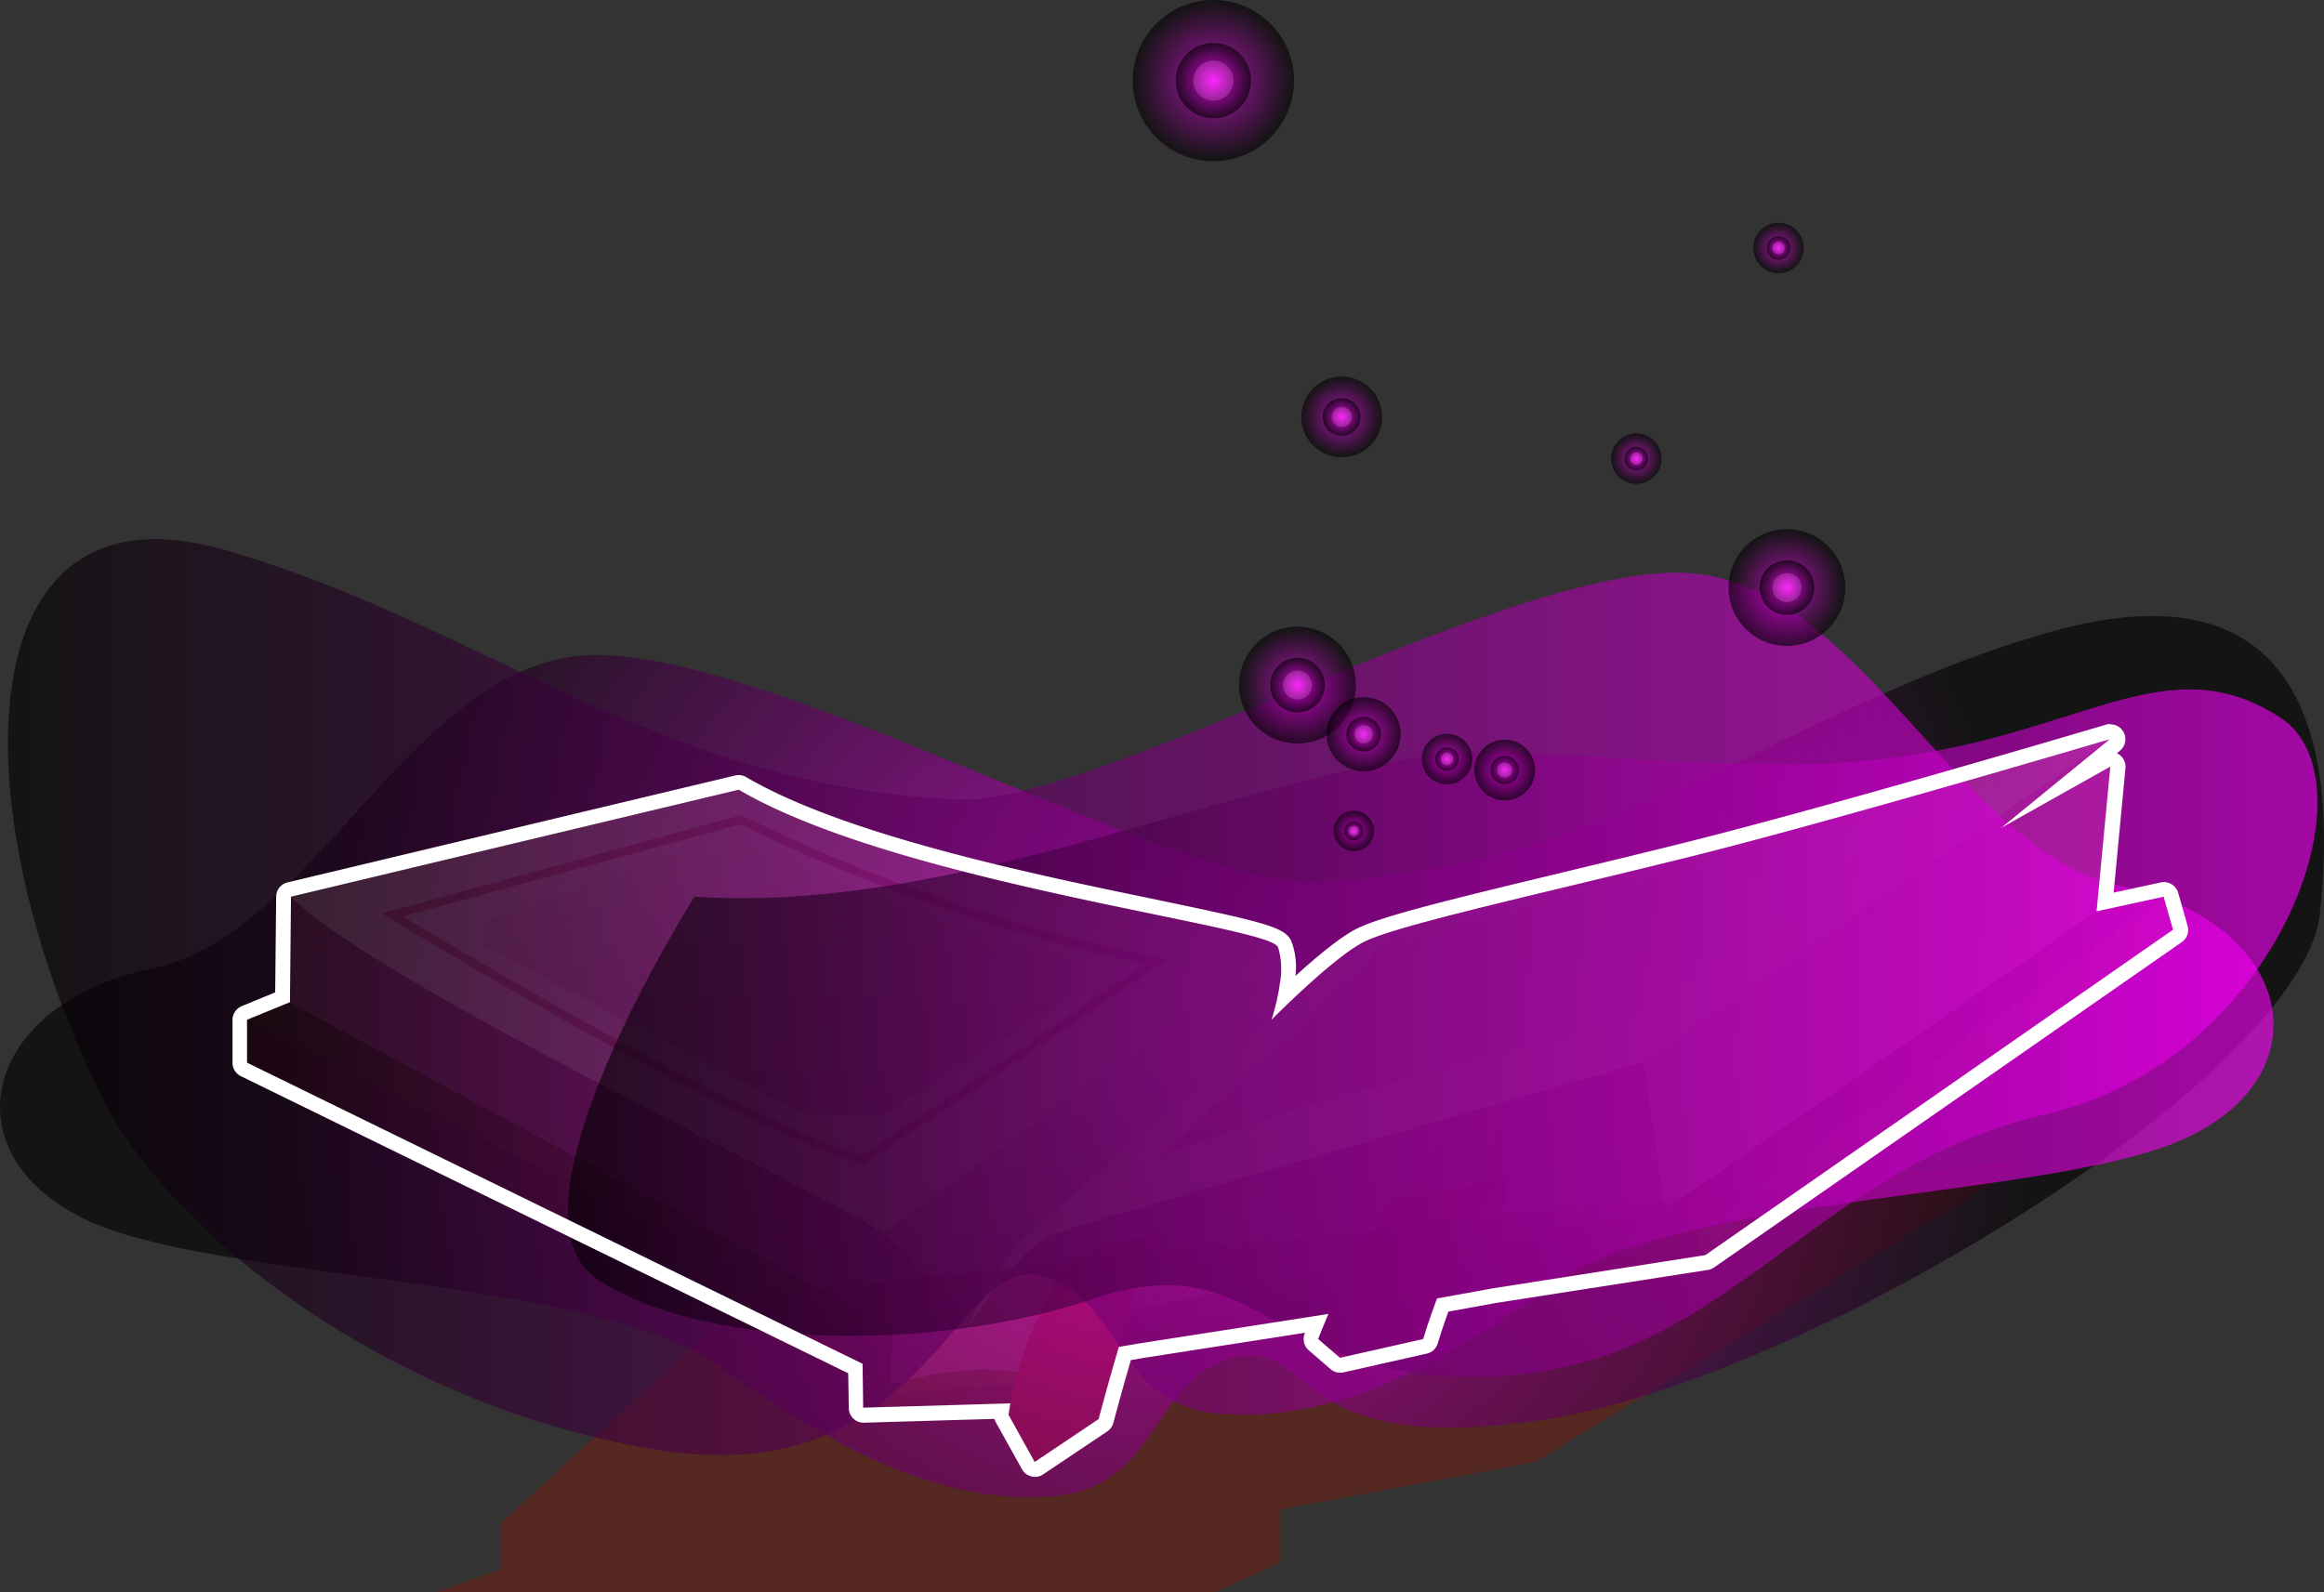 <svg xmlns="http://www.w3.org/2000/svg" xmlns:xlink="http://www.w3.org/1999/xlink" viewBox="0 0 379.03 259.77"><rect x="0" y="0" width="379.03" height="259.77" fill="#333333" stroke="none"/><defs><style>.cls-1{isolation:isolate;}.cls-10,.cls-12,.cls-13,.cls-14,.cls-15,.cls-16,.cls-17,.cls-18,.cls-19,.cls-2,.cls-20,.cls-21,.cls-22,.cls-26,.cls-27,.cls-28,.cls-29,.cls-3,.cls-30,.cls-31,.cls-32,.cls-34,.cls-35,.cls-36,.cls-39,.cls-4,.cls-41,.cls-43,.cls-5,.cls-6,.cls-7,.cls-8,.cls-9{fill-rule:evenodd;}.cls-2{fill:url(#Áåçûìÿííûé_ãðàäèåíò_65);}.cls-3{fill:#512e18;}.cls-4{fill:#866b18;}.cls-5{fill:url(#Áåçûìÿííûé_ãðàäèåíò_65-2);}.cls-6{fill:url(#Áåçûìÿííûé_ãðàäèåíò_65-3);}.cls-7{fill:url(#Áåçûìÿííûé_ãðàäèåíò_77);}.cls-8{fill:#eca4a5;}.cls-12,.cls-13,.cls-14,.cls-17,.cls-18,.cls-19,.cls-9{opacity:0.5;mix-blend-mode:multiply;}.cls-9{fill:url(#Áåçûìÿííûé_ãðàäèåíò_70);}.cls-10{fill:#ac5c77;}.cls-11{fill:#d67e77;}.cls-12{fill:url(#Áåçûìÿííûé_ãðàäèåíò_53);}.cls-13{fill:url(#Áåçûìÿííûé_ãðàäèåíò_86);}.cls-14{fill:url(#Áåçûìÿííûé_ãðàäèåíò_14);}.cls-15{fill:url(#Áåçûìÿííûé_ãðàäèåíò_98);}.cls-16{fill:url(#Áåçûìÿííûé_ãðàäèåíò_98-2);}.cls-17{fill:url(#Áåçûìÿííûé_ãðàäèåíò_14-2);}.cls-18{fill:url(#Áåçûìÿííûé_ãðàäèåíò_14-3);}.cls-19{fill:#791f13;}.cls-20,.cls-21,.cls-22,.cls-24,.cls-25,.cls-27,.cls-28,.cls-29,.cls-30,.cls-31,.cls-32,.cls-33,.cls-34,.cls-35,.cls-36,.cls-37,.cls-38,.cls-39,.cls-40,.cls-41,.cls-42,.cls-43,.cls-44{opacity:0.61;mix-blend-mode:screen;}.cls-20{fill:url(#Áåçûìÿííûé_ãðàäèåíò_398);}.cls-21{fill:url(#Áåçûìÿííûé_ãðàäèåíò_399);}.cls-22{fill:url(#Áåçûìÿííûé_ãðàäèåíò_400);}.cls-23,.cls-26{fill:#fff;}.cls-24{fill:url(#Áåçûìÿííûé_ãðàäèåíò_398-2);}.cls-25{fill:url(#Áåçûìÿííûé_ãðàäèåíò_398-3);}.cls-27{fill:url(#Áåçûìÿííûé_ãðàäèåíò_398-4);}.cls-28{fill:url(#Áåçûìÿííûé_ãðàäèåíò_398-5);}.cls-29{fill:url(#Áåçûìÿííûé_ãðàäèåíò_398-6);}.cls-30{fill:url(#Áåçûìÿííûé_ãðàäèåíò_398-7);}.cls-31{fill:url(#Áåçûìÿííûé_ãðàäèåíò_398-8);}.cls-32{fill:url(#Áåçûìÿííûé_ãðàäèåíò_398-9);}.cls-33{fill:url(#Áåçûìÿííûé_ãðàäèåíò_398-10);}.cls-34{fill:url(#Áåçûìÿííûé_ãðàäèåíò_398-11);}.cls-35{fill:url(#Áåçûìÿííûé_ãðàäèåíò_398-12);}.cls-36{fill:url(#Áåçûìÿííûé_ãðàäèåíò_398-13);}.cls-37{fill:url(#Áåçûìÿííûé_ãðàäèåíò_398-14);}.cls-38{fill:url(#Áåçûìÿííûé_ãðàäèåíò_398-15);}.cls-39{fill:url(#Áåçûìÿííûé_ãðàäèåíò_398-16);}.cls-40{fill:url(#Áåçûìÿííûé_ãðàäèåíò_398-17);}.cls-41{fill:url(#Áåçûìÿííûé_ãðàäèåíò_398-18);}.cls-42{fill:url(#Áåçûìÿííûé_ãðàäèåíò_398-19);}.cls-43{fill:url(#Áåçûìÿííûé_ãðàäèåíò_398-20);}.cls-44{fill:url(#Áåçûìÿííûé_ãðàäèåíò_398-21);}</style><radialGradient id="Áåçûìÿííûé_ãðàäèåíò_65" cx="197.35" cy="183.3" r="115.79" gradientUnits="userSpaceOnUse"><stop offset="0.02" stop-color="#754a13"/><stop offset="0.99" stop-color="#4f4013"/></radialGradient><radialGradient id="Áåçûìÿííûé_ãðàäèåíò_65-2" cx="261.4" cy="183.01" r="69.69" xlink:href="#Áåçûìÿííûé_ãðàäèåíò_65"/><radialGradient id="Áåçûìÿííûé_ãðàäèåíò_65-3" cx="117.57" cy="177.66" r="61.77" xlink:href="#Áåçûìÿííûé_ãðàäèåíò_65"/><linearGradient id="Áåçûìÿííûé_ãðàäèåíò_77" x1="829.75" y1="546.96" x2="1126.69" y2="546.96" gradientUnits="userSpaceOnUse"><stop offset="0" stop-color="#ffdbd3"/><stop offset="1" stop-color="#ffe2bd"/></linearGradient><linearGradient id="Áåçûìÿííûé_ãðàäèåíò_70" x1="958.98" y1="590.41" x2="958.98" y2="528.26" gradientUnits="userSpaceOnUse"><stop offset="0" stop-color="#7c0037"/><stop offset="1" stop-color="#fff"/></linearGradient><linearGradient id="Áåçûìÿííûé_ãðàäèåíò_53" x1="910.19" y1="555.64" x2="910.19" y2="510.77" gradientUnits="userSpaceOnUse"><stop offset="0" stop-color="#c25683"/><stop offset="1" stop-color="#ffdbc4"/></linearGradient><linearGradient id="Áåçûìÿííûé_ãðàäèåíò_86" x1="971.22" y1="534.55" x2="1094.63" y2="534.55" gradientUnits="userSpaceOnUse"><stop offset="0" stop-color="#c25683"/><stop offset="1" stop-color="#fff"/></linearGradient><radialGradient id="Áåçûìÿííûé_ãðàäèåíò_14" cx="220.75" cy="208.51" r="36.79" gradientUnits="userSpaceOnUse"><stop offset="0" stop-color="#b36d57"/><stop offset="1" stop-color="#7c0037"/></radialGradient><linearGradient id="Áåçûìÿííûé_ãðàäèåíò_98" x1="1012.89" y1="595.29" x2="1012.89" y2="565.84" gradientUnits="userSpaceOnUse"><stop offset="0.02" stop-color="#b81f13"/><stop offset="0.99" stop-color="#b31b36"/></linearGradient><linearGradient id="Áåçûìÿííûé_ãðàäèåíò_98-2" x1="959.37" y1="612.3" x2="959.37" y2="574.73" xlink:href="#Áåçûìÿííûé_ãðàäèåíò_98"/><radialGradient id="Áåçûìÿííûé_ãðàäèåíò_14-2" cx="1022.58" cy="575.72" r="8.07" xlink:href="#Áåçûìÿííûé_ãðàäèåíò_14"/><radialGradient id="Áåçûìÿííûé_ãðàäèåíò_14-3" cx="968.37" cy="584.12" r="7.06" xlink:href="#Áåçûìÿííûé_ãðàäèåíò_14"/><radialGradient id="Áåçûìÿííûé_ãðàäèåíò_398" cx="972.02" cy="546.16" r="143.32" gradientUnits="userSpaceOnUse"><stop offset="0" stop-color="#f0f"/><stop offset="0.5" stop-color="#780078"/><stop offset="0.85" stop-color="#202"/><stop offset="1"/></radialGradient><linearGradient id="Áåçûìÿííûé_ãðàäèåíò_399" x1="130.97" y1="536.48" x2="500.47" y2="536.48" gradientTransform="matrix(-1, 0, 0, 1, 1284.27, 0)" xlink:href="#Áåçûìÿííûé_ãðàäèåíò_398"/><linearGradient id="Áåçûìÿííûé_ãðàäèåíò_400" x1="875.17" y1="542.36" x2="1160.51" y2="542.36" gradientUnits="userSpaceOnUse"><stop offset="0"/><stop offset="0.15" stop-color="#202"/><stop offset="0.5" stop-color="#780078"/><stop offset="1" stop-color="#f0f"/></linearGradient><radialGradient id="Áåçûìÿííûé_ãðàäèåíò_398-2" cx="197.89" cy="13.15" r="13.15" xlink:href="#Áåçûìÿííûé_ãðàäèåíò_398"/><radialGradient id="Áåçûìÿííûé_ãðàäèåíò_398-3" cx="197.89" cy="13.15" r="6.14" xlink:href="#Áåçûìÿííûé_ãðàäèåíò_398"/><radialGradient id="Áåçûìÿííûé_ãðàäèåíò_398-4" cx="1027.92" cy="499.44" r="4.94" xlink:href="#Áåçûìÿííûé_ãðàäèåíò_398"/><radialGradient id="Áåçûìÿííûé_ãðàäèåíò_398-5" cx="1027.92" cy="499.44" r="2.31" xlink:href="#Áåçûìÿííûé_ãðàäèåíò_398"/><radialGradient id="Áåçûìÿííûé_ãðàäèåíò_398-6" cx="1073.95" cy="469.67" r="9.52" xlink:href="#Áåçûìÿííûé_ãðàäèåíò_398"/><radialGradient id="Áåçûìÿííûé_ãðàäèåíò_398-7" cx="1073.95" cy="469.67" r="4.45" xlink:href="#Áåçûìÿííûé_ãðàäèåíò_398"/><radialGradient id="Áåçûìÿííûé_ãðàäèåíò_398-8" cx="994.12" cy="485.58" r="9.52" xlink:href="#Áåçûìÿííûé_ãðàäèåíò_398"/><radialGradient id="Áåçûìÿííûé_ãðàäèåíò_398-9" cx="994.12" cy="485.58" r="4.45" xlink:href="#Áåçûìÿííûé_ãðàäèåíò_398"/><radialGradient id="Áåçûìÿííûé_ãðàäèåíò_398-10" cx="218.82" cy="68.02" r="6.58" xlink:href="#Áåçûìÿííûé_ãðàäèåíò_398"/><radialGradient id="Áåçûìÿííûé_ãðàäèåíò_398-11" cx="1001.34" cy="441.83" r="3.07" xlink:href="#Áåçûìÿííûé_ãðàäèåíò_398"/><radialGradient id="Áåçûìÿííûé_ãðàäèåíò_398-12" cx="1049.39" cy="448.64" r="4.1" xlink:href="#Áåçûìÿííûé_ãðàäèåíò_398"/><radialGradient id="Áåçûìÿííûé_ãðàäèåíò_398-13" cx="1049.39" cy="448.64" r="1.92" xlink:href="#Áåçûìÿííûé_ãðàäèåíò_398"/><radialGradient id="Áåçûìÿííûé_ãðàäèåíò_398-14" cx="222.4" cy="119.77" r="6.04" xlink:href="#Áåçûìÿííûé_ãðàäèåíò_398"/><radialGradient id="Áåçûìÿííûé_ãðàäèåíò_398-15" cx="222.4" cy="119.77" r="2.82" xlink:href="#Áåçûìÿííûé_ãðàäèåíò_398"/><radialGradient id="Áåçûìÿííûé_ãðàäèåíò_398-16" cx="1018.51" cy="497.65" r="4.1" xlink:href="#Áåçûìÿííûé_ãðàäèåíò_398"/><radialGradient id="Áåçûìÿííûé_ãðàäèåíò_398-17" cx="236" cy="123.83" r="1.92" xlink:href="#Áåçûìÿííûé_ãðàäèåíò_398"/><radialGradient id="Áåçûìÿííûé_ãðàäèåíò_398-18" cx="1072.58" cy="414.27" r="4.1" xlink:href="#Áåçûìÿííûé_ãðàäèåíò_398"/><radialGradient id="Áåçûìÿííûé_ãðàäèåíò_398-19" cx="290.07" cy="40.45" r="1.92" xlink:href="#Áåçûìÿííûé_ãðàäèåíò_398"/><radialGradient id="Áåçûìÿííûé_ãðàäèåíò_398-20" cx="1003.3" cy="509.37" r="3.29" xlink:href="#Áåçûìÿííûé_ãðàäèåíò_398"/><radialGradient id="Áåçûìÿííûé_ãðàäèåíò_398-21" cx="220.79" cy="135.56" r="1.54" xlink:href="#Áåçûìÿííûé_ãðàäèåíò_398"/></defs><g class="cls-1"><g id="Capa_9" data-name="Capa 9"><polygon class="cls-2" points="40.29 173.36 140.69 222.49 140.8 229.65 172.24 228.73 172.24 221.24 278.12 204.73 354.4 151.65 213.31 176.59 203.93 183.49 193.47 181.4 194.86 175.67 111.47 136.95 40.29 173.36"/><polygon class="cls-3" points="352.86 146.28 354.4 151.65 278.12 204.73 172.24 221.24 172.24 228.73 140.8 229.65 140.69 222.49 40.29 173.36 40.29 166.36 143.61 218.37 144.04 227.35 169.94 225.5 169.94 219.73 276.38 201.15 352.86 146.28"/><polygon class="cls-3" points="172.24 228.73 222.2 175.5 213.31 176.59 172.24 218.37 172.24 228.73"/><polygon class="cls-4" points="276.38 201.15 278.12 204.73 354.4 151.65 352.86 146.28 276.38 201.15"/><polygon class="cls-5" points="213.31 176.59 352.86 146.28 276.38 201.15 169.94 219.73 213.31 176.59"/><polygon class="cls-6" points="40.29 166.36 111.47 136.95 194.86 175.67 143.61 218.37 40.29 166.36"/><path class="cls-7" d="M1126.69,498.85l-2.24,23.61-70.38,48.64-97.3,18.15-4.32,4.3v5.76c-7-4.95-24.68.24-24.68.24l.47-9.14L829.75,537.3l.17-17.21L903,502.65c25.95,15.23,86.16,22.15,87.89,25.61s-1,11.92-1,11.92,9.69-9.84,14.88-12.61,29.41-8,54.19-14.19c24.37-6.13,66.45-18.63,67.77-19l-21.26,16.8Z" transform="translate(-782.51 -373.82)"/><polygon class="cls-8" points="268.08 173.13 344.16 120.55 326.38 135.07 344.18 125.03 341.94 148.65 271.56 197.29 268.08 173.13"/><path class="cls-9" d="M989.83,540.18l-40.61,36s-6.52,7.18-8.77,14.26c0,0-7.66-11.82-13.9-15.45l64.31-46.7S992.6,531.34,989.83,540.18Z" transform="translate(-782.51 -373.82)"/><path class="cls-10" d="M1054.07,571.1l-97.3,18.15-4.32,4.3v5.76c-7-4.95-24.68.24-24.68.24l.47-9.14L829.75,537.3l.17-17.21C844.61,534.74,918.3,569,926.55,575s13.9,15.45,13.9,15.45,7.85-13.24,14.3-15.45,95.84-28,95.84-28Z" transform="translate(-782.51 -373.82)"/><path class="cls-11" d="M923.33,563.77l-.31-.09c-21.14-6-76.34-39.68-76.89-40l-1.37-.83,58.63-16.07.23.12A277.76,277.76,0,0,0,971.33,530l1.71.29Zm-75.11-40.46c8.64,5.22,55.58,33.28,74.87,39l46.34-31.21a283.94,283.94,0,0,1-66.19-22.81Z" transform="translate(-782.51 -373.82)"/><path class="cls-12" d="M861.4,524.22v4L914,555.64h12.51L959,535.22v-4.54s-30.4-7.3-55.32-19.91l-6,.39Z" transform="translate(-782.51 -373.82)"/><path class="cls-13" d="M971.22,563l36.6-34.75,86.81-22.17-45.42,34.08S987.38,555,971.22,563Z" transform="translate(-782.51 -373.82)"/><polygon class="cls-14" points="271.56 197.29 260.83 203.86 169.94 219.74 174.26 215.43 271.56 197.29"/><path class="cls-15" d="M1009.83,569.78s-6.5,7.26-12.34,22.44l3.56,3.07,13.57-3.07s5.79-19.77,13.67-26.38Z" transform="translate(-782.51 -373.82)"/><path class="cls-16" d="M957.42,578.86s-8.67,11.95-10.43,25.78l4.27,7.66,10.43-7s6.47-24.63,10.06-30.54Z" transform="translate(-782.51 -373.82)"/><path class="cls-17" d="M1028.29,565.84l-.93,10.24-2.84,4.89,1.42,3-9.06,1.64S1020.73,572.28,1028.29,565.84Z" transform="translate(-782.51 -373.82)"/><path class="cls-18" d="M971.75,574.73v11.73l-3.43,4.29v2.19l-3.33.57S968.33,580.59,971.75,574.73Z" transform="translate(-782.51 -373.82)"/><polygon class="cls-19" points="122.04 211.46 81.64 248.49 81.64 256 71.06 259.77 198.2 259.77 208.89 254.9 208.89 246.22 250.41 238.49 331.29 189.2 122.04 211.46"/><path class="cls-20" d="M997.05,517.67c-22.31.92-87.27-36.91-117.09-37s-45.49,45.55-72.8,51.2-33.42,29.95-10.75,40.87c21.13,10.18,82.91,9.09,103.68,24.11s37.65,22.59,54.66,21,15.58-19.48,29.16-22.54,8,16.55,50.65,10.07,123.51-56.05,126.32-82.58-1.83-57.69-43.76-45.94S1046.17,515.64,997.05,517.67Z" transform="translate(-782.51 -373.82)"/><path class="cls-21" d="M938.77,504.24c22.3.92,87.27-36.91,117.08-37s45.49,45.55,72.81,51.19,33.41,30,10.75,40.87c-21.13,10.18-82.92,9.1-103.68,24.11s-37.65,22.59-54.67,21-15.57-19.48-29.16-22.54-18.62,35.07-61.28,28.6-80.18-34.37-91.84-58.35c-22.88-47-22-100.45,19.91-88.7S889.64,502.21,938.77,504.24Z" transform="translate(-782.51 -373.82)"/><path class="cls-22" d="M895.78,520.09c48.1,3.24,98.88-25.45,134-23.53s51.91,3.8,74.29-1.48,34.75-14.37,50.39-4.17,0,55.83-38.45,64.73-51.28,40.45-88.7,42.66-38.69-21.95-66.14-12.7-65.2,8-81.47-3.27S895.78,520.09,895.78,520.09Z" transform="translate(-782.51 -373.82)"/><path class="cls-23" d="M1126.67,494.36l-17.78,14.52,17.8-10-2.24,23.61h0l10.93-2.38,1.54,5.38-76.28,53.08L1025.94,584l-9.06,1.64c-1.44,3.83-2.25,6.62-2.25,6.62l-13.58,3.07-3.56-3.07c.56-1.44,1.12-2.79,1.68-4.09l-30.85,4.81-3.33.57h0c-1.88,6.36-3.3,11.77-3.3,11.77l-10.43,7L947,604.64c.08-.63.19-1.25.29-1.88l-24,.7-.1-7.16L822.8,547.18v-7l7-2.87h0l.17-17.21L903,502.65c25.95,15.23,86.16,22.15,87.89,25.61,0,0,.07.15.15.37a12.74,12.74,0,0,1,.15,5.92l0,.15c-.11.73-.25,1.43-.4,2.08,0,.2-.08.39-.13.6-.39,1.64-.77,2.8-.77,2.8s9.69-9.84,14.88-12.61,29.41-8,54.19-14.19c24.37-6.13,66.45-18.63,67.77-19Zm0-2.42a2.35,2.35,0,0,0-.69.1l-.33.1c-10.31,3.05-45.64,13.43-67.34,18.89-7.32,1.84-14.44,3.55-21.33,5.21-17.12,4.12-29.48,7.1-33.41,9.19-2.78,1.48-6.62,4.72-9.78,7.6a12,12,0,0,0-.52-5.27c-.09-.27-.19-.49-.19-.49-1.11-2.22-4.33-3-21.94-6.68-20.18-4.17-50.66-10.47-66.94-20a2.44,2.44,0,0,0-1.23-.33,2.1,2.1,0,0,0-.56.07l-73,17.44a2.42,2.42,0,0,0-1.86,2.33l-.16,15.61-5.46,2.25a2.43,2.43,0,0,0-1.5,2.24v7a2.41,2.41,0,0,0,1.36,2.18l99.06,48.47.09,5.67a2.42,2.42,0,0,0,2.42,2.39h.08l21.25-.62a2.91,2.91,0,0,0,.23.55l4.27,7.66a2.42,2.42,0,0,0,1.56,1.18,2.1,2.1,0,0,0,.56.07,2.34,2.34,0,0,0,1.35-.42l10.44-7a2.48,2.48,0,0,0,1-1.4s1.21-4.63,2.85-10.23l1.84-.32,26.56-4.14-.06.16a2.42,2.42,0,0,0,.68,2.71l3.56,3.07a2.41,2.41,0,0,0,1.58.58,2.33,2.33,0,0,0,.53-.06l13.58-3.06a2.43,2.43,0,0,0,1.79-1.69s.63-2.14,1.72-5.16l7.7-1.4,34.63-5.4a2.29,2.29,0,0,0,1-.4l76.29-53.08a2.42,2.42,0,0,0,.94-2.66l-1.53-5.37a2.43,2.43,0,0,0-2.33-1.76,2.31,2.31,0,0,0-.52.06l-7.68,1.66,1.93-20.31a2.44,2.44,0,0,0-1.09-2.26,1.59,1.59,0,0,0-.31-.17l.49-.41a2.42,2.42,0,0,0-1.53-4.3Z" transform="translate(-782.51 -373.82)"/><circle class="cls-23" cx="197.89" cy="13.15" r="3.27"/><circle class="cls-24" cx="197.89" cy="13.15" r="13.15"/><circle class="cls-25" cx="197.89" cy="13.15" r="6.14"/><path class="cls-26" d="M1029.15,499.44a1.23,1.23,0,1,1-1.23-1.23A1.23,1.23,0,0,1,1029.15,499.44Z" transform="translate(-782.51 -373.82)"/><path class="cls-27" d="M1032.87,499.44a4.95,4.95,0,1,1-4.95-4.95A4.95,4.95,0,0,1,1032.87,499.44Z" transform="translate(-782.51 -373.82)"/><path class="cls-28" d="M1030.23,499.44a2.31,2.31,0,1,1-2.31-2.31A2.3,2.3,0,0,1,1030.23,499.44Z" transform="translate(-782.51 -373.82)"/><path class="cls-26" d="M1076.32,469.67a2.37,2.37,0,1,1-2.37-2.36A2.37,2.37,0,0,1,1076.32,469.67Z" transform="translate(-782.51 -373.82)"/><path class="cls-29" d="M1083.47,469.67a9.52,9.52,0,1,1-9.52-9.52A9.53,9.53,0,0,1,1083.47,469.67Z" transform="translate(-782.51 -373.82)"/><path class="cls-30" d="M1078.4,469.67a4.45,4.45,0,1,1-4.45-4.44A4.45,4.45,0,0,1,1078.4,469.67Z" transform="translate(-782.51 -373.82)"/><circle class="cls-23" cx="211.61" cy="111.76" r="2.36"/><path class="cls-31" d="M1003.64,485.58a9.52,9.52,0,1,1-9.52-9.52A9.52,9.52,0,0,1,1003.64,485.58Z" transform="translate(-782.51 -373.82)"/><path class="cls-32" d="M998.57,485.58a4.45,4.45,0,1,1-4.45-4.45A4.44,4.44,0,0,1,998.57,485.58Z" transform="translate(-782.51 -373.82)"/><path class="cls-26" d="M1003,441.83a1.64,1.64,0,1,1-1.63-1.63A1.64,1.64,0,0,1,1003,441.83Z" transform="translate(-782.51 -373.82)"/><circle class="cls-33" cx="218.82" cy="68.02" r="6.58"/><path class="cls-34" d="M1004.41,441.83a3.08,3.08,0,1,1-3.07-3.07A3.07,3.07,0,0,1,1004.41,441.83Z" transform="translate(-782.51 -373.82)"/><path class="cls-26" d="M1050.41,448.64a1,1,0,1,1-1-1A1,1,0,0,1,1050.41,448.64Z" transform="translate(-782.51 -373.82)"/><path class="cls-35" d="M1053.5,448.64a4.11,4.11,0,1,1-4.11-4.11A4.11,4.11,0,0,1,1053.5,448.64Z" transform="translate(-782.51 -373.82)"/><path class="cls-36" d="M1051.31,448.64a1.92,1.92,0,1,1-1.92-1.92A1.92,1.92,0,0,1,1051.31,448.64Z" transform="translate(-782.51 -373.82)"/><circle class="cls-23" cx="222.4" cy="119.77" r="1.5"/><circle class="cls-37" cx="222.4" cy="119.77" r="6.04"/><circle class="cls-38" cx="222.4" cy="119.77" r="2.82"/><circle class="cls-23" cx="236" cy="123.83" r="1.02"/><path class="cls-39" d="M1022.62,497.65a4.11,4.11,0,1,1-4.11-4.11A4.11,4.11,0,0,1,1022.62,497.65Z" transform="translate(-782.51 -373.82)"/><circle class="cls-40" cx="236" cy="123.83" r="1.92"/><circle class="cls-23" cx="290.07" cy="40.45" r="1.02"/><path class="cls-41" d="M1076.69,414.27a4.11,4.11,0,1,1-4.11-4.11A4.11,4.11,0,0,1,1076.69,414.27Z" transform="translate(-782.51 -373.82)"/><circle class="cls-42" cx="290.07" cy="40.45" r="1.92"/><circle class="cls-23" cx="220.79" cy="135.56" r="0.82"/><path class="cls-43" d="M1006.59,509.37a3.29,3.29,0,1,1-3.29-3.28A3.29,3.29,0,0,1,1006.59,509.37Z" transform="translate(-782.51 -373.82)"/><circle class="cls-44" cx="220.79" cy="135.56" r="1.54"/></g></g></svg>